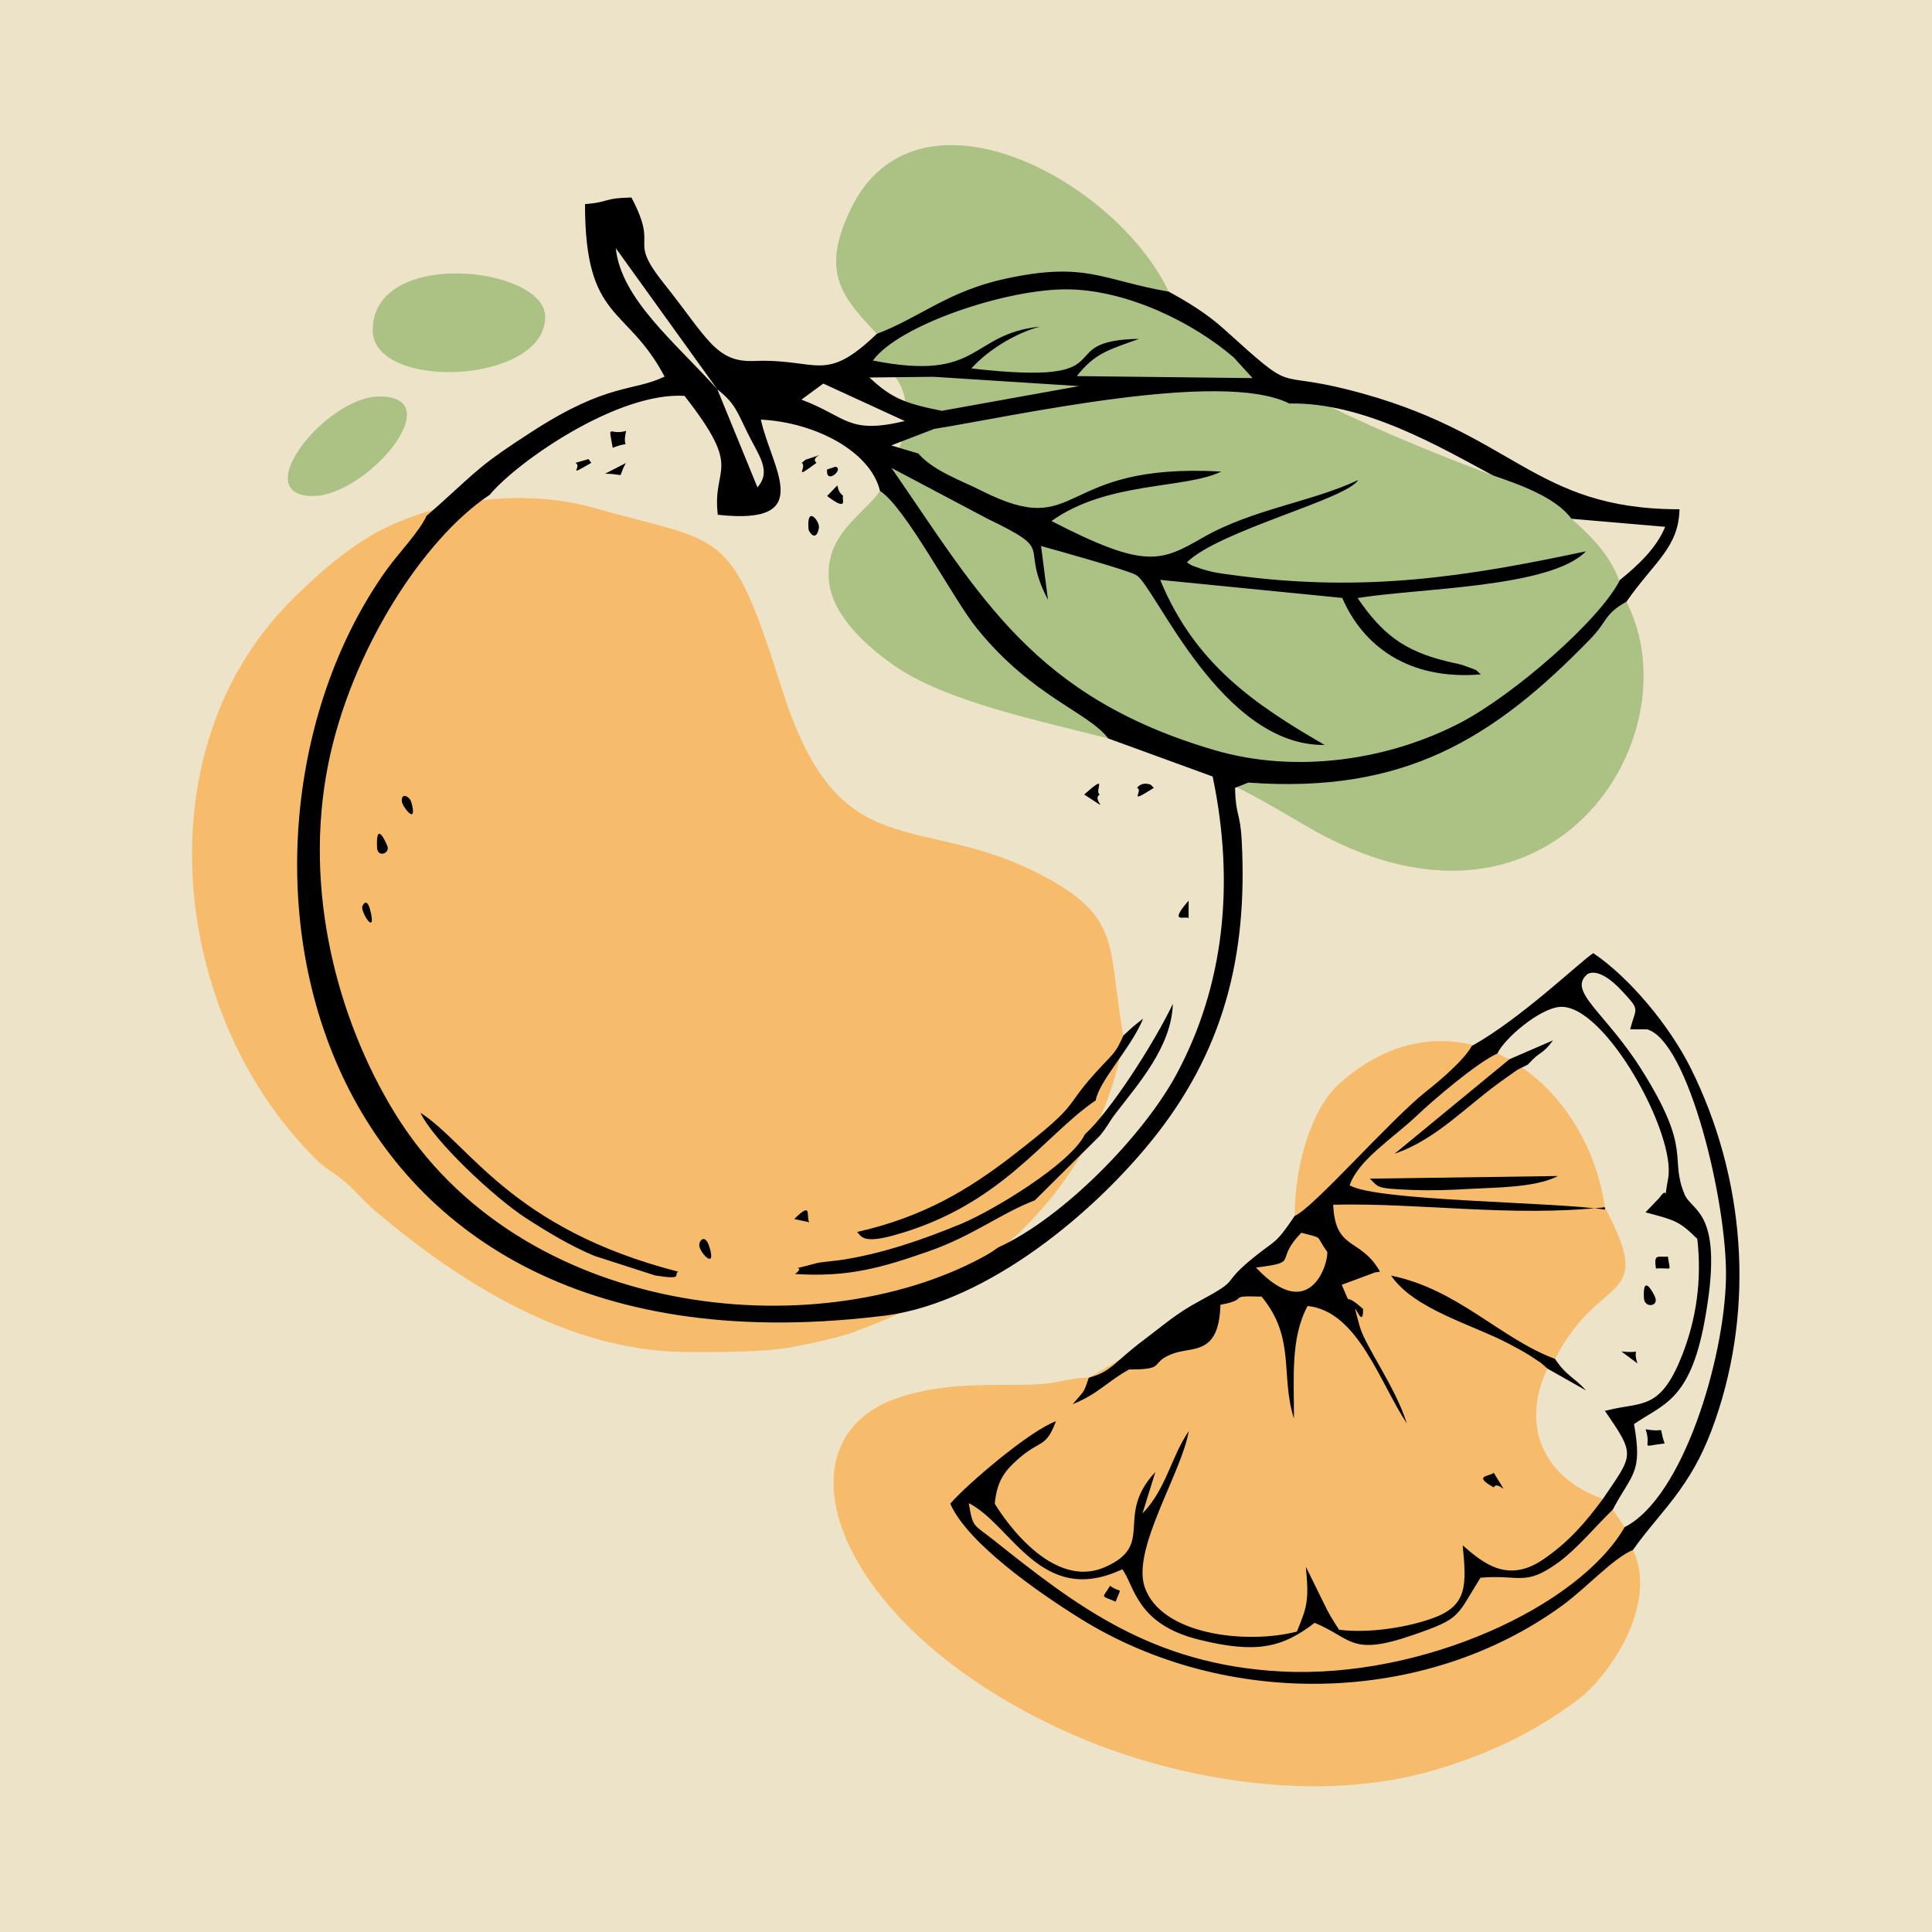 <?xml version="1.0" encoding="UTF-8"?>
<!DOCTYPE svg PUBLIC "-//W3C//DTD SVG 1.1//EN" "http://www.w3.org/Graphics/SVG/1.1/DTD/svg11.dtd">
<!-- Creator: CorelDRAW -->
<svg xmlns="http://www.w3.org/2000/svg" xml:space="preserve" width="120px" height="120px" version="1.1" style="shape-rendering:geometricPrecision; text-rendering:geometricPrecision; image-rendering:optimizeQuality; fill-rule:evenodd; clip-rule:evenodd"
viewBox="0 0 10986.176 10986.151"
 xmlns:xlink="http://www.w3.org/1999/xlink"
 xmlns:xodm="http://www.corel.com/coreldraw/odm/2003">
 <defs>
  <style type="text/css">
   <![CDATA[
    .fil3 {fill:black}
    .fil2 {fill:#ABC284}
    .fil0 {fill:#EDE3C8}
    .fil1 {fill:#F7BC6B}
   ]]>
  </style>
 </defs>
 <g id="Layer_x0020_1">
  <g id="_2729637945712">
   <rect class="fil0" x="0.013" y="-0.013" width="10986.151" height="10986.151"/>
   <g>
    <path class="fil1" d="M7362.405 6913.884c-26.445,272.284 -1170.727,920.035 -1170.727,920.035 -129.368,2.958 -146.081,26.496 -264.472,35.761 -221.497,17.439 -523.443,-23.616 -825.052,80.294 -729.291,251.341 -346.012,1343.953 1041.695,1932.327 555.338,235.459 1349.481,379.775 2015.969,182.362 321.151,-95.139 565.199,-215.995 809.819,-397.189 179.325,-132.898 462.742,-543.659 316.479,-854.04l-47.569 -129.732 -67.786 -99.342 -65.268 -48.504 9.135 -12.353c-354.524,-126.643 -463.002,-431.288 -315.285,-741.098l43.131 -55.225c259.723,-503.59 576.099,-301.791 283.754,-862.163 -109.853,-754.593 -876.799,-1273.572 -1511.003,-701.937 -159.602,143.875 -252.82,463.287 -252.82,750.804z"/>
    <path class="fil1" d="M4880.138 7564.983c1427.102,-526.557 1507.319,-1675.926 1507.319,-1675.926 -89.326,-500.424 -6.281,-665.502 -439.153,-899.688 -723.14,-391.194 -1169.195,-25.641 -1500.337,-1066.973 -298.624,-939.161 -319.593,-821.393 -1072.526,-1034.922 -381.332,-108.114 -852.405,-54.913 -1207.941,126.436l-0.078 0.078c-201.903,103.002 -391.168,280.848 -510.597,399.939 -848.097,845.969 -689.844,2348.694 131.678,3169.983 76.272,76.246 90.208,66.825 168.945,132.846 71.652,60.052 101.756,105.779 173.045,166.427 474.914,404.092 1094.118,797.829 1760.268,804.654 205.563,2.076 470.398,0.416 616.09,-28.287 112.915,-22.24 142.448,-27.431 246.825,-54.472 51.125,-13.209 91.142,-24.161 126.462,-40.095z"/>
    <path class="fil2" d="M5071.427 2661.799l-2.231 -1.168 1.66 2.44c-34.359,76.92 -66.721,128.642 -66.721,128.642 -93.945,137.024 -318.4,246.799 -289.931,516.202 22.37,211.609 248.979,391.012 366.644,474.213 292.837,207.093 833.719,316.505 1220.917,416.964 522.379,164.584 674.247,230.346 1114.386,491.444 1389.446,824.3 2226.929,-499.827 1832.335,-1268.538 -55.822,-189.368 -104.325,-289.074 -312.768,-472.162 -90.649,-124.153 -299.948,-195.623 -446.548,-246.566 -1727.154,-645.415 -1843.34,-1044.888 -1843.34,-1044.888 -302.906,-637.915 -1440.545,-1248.036 -1812.197,-461.496 -167.102,353.642 -46.687,490.251 152.543,701.393l-22.577 151.79c277.941,118.158 187.759,432.483 107.828,611.73zm-3291.41 158.668c303.659,0 785.087,-565.822 377.18,-565.822 -301.557,0 -754.308,565.822 -377.18,565.822zm339.447 -943.028c0,348.089 980.735,308.59 980.735,-75.415 0,-288.14 -980.735,-396.124 -980.735,75.415z"/>
    <path class="fil3" d="M5312.855 2438.772l1710.181 2041.349 -1710.181 -2041.349zm-609.654 230.813c-8.876,91.583 99.913,-4.204 47.309,-15.415l-47.309 15.415zm-1430.969 -37.734c43.287,22.241 -60.623,87.509 90.337,0 -7.266,-6.124 -17.232,-29.844 -20.45,-19.853l-69.887 19.853zm168.685 61.921c129.576,1.583 63.088,36.695 117.82,-60.623l-117.82 60.623zm1075.458 4238.122l85.044 18.141c-19.36,-35.606 20.735,-122.725 -85.044,-18.141zm2242.63 -1810.406c-122.803,140.19 -10.51,81.073 0,100.744l0 -100.744zm-4699.957 37.578c3.763,50.761 81.722,158.252 46.324,17.309 -20.865,-83.071 -46.661,-21.877 -46.324,-17.309zm4406.419 -678.945c41.912,14.818 -64.282,101.756 95.761,0 -7.188,-5.761 -16.323,-17.803 -20.086,-19.022 -52.63,-16.921 -72.898,17.413 -75.675,19.022zm-1906.635 -1848.27c34.827,22.786 -59.04,106.791 84.161,0 -46.479,-38.745 103.884,-69.861 -61.739,-17.854 -3.711,1.167 -14.091,13.131 -22.422,17.854zm-2274.057 1923.711c1.635,31.661 94.178,148.21 53.382,3.296 -7.37,-26.237 -56.133,-57.067 -53.382,-3.296zm1691.497 2527.215c2.75,41.808 98.382,141.202 58.131,9.161 -24.239,-79.438 -60.104,-38.772 -58.131,-9.161zm2188.962 -2564.948c173.979,113.304 35.917,31.375 88.546,0 -34.956,-20.217 55.355,-127.422 -88.546,0zm-4021.272 301.764c2.543,60 75.311,33.037 58.754,-8.304 -12.015,-30 -65.294,-146.159 -58.754,8.304zm2559.265 -1999.152c129.394,97.941 78.295,8.434 91.816,0 -63.763,-51.825 8.902,-100.77 -91.816,0zm-105.623 188.616c1.531,17.543 44.143,76.635 59.117,-7.214 6.514,-36.618 -71.574,-135.104 -59.117,7.214zm-1113.374 -462.638c120.026,-47.388 48.244,22.5 76.194,-96.41 -98.434,29.507 -102.742,-52.526 -76.194,96.41zm372.898 4684.956c-950.606,-243.685 -1189.645,-727.006 -1466.055,-903.477 71.289,154.515 417.924,481.479 601.271,599.844 112.578,72.665 256.22,160.251 389.3,214.256l344.558 111.125c168.244,25.77 99.602,-5.035 130.926,-21.748zm2530.355 -1342.318c-39.654,91.998 -55.77,101.626 -122.31,172.318 -244.853,260.087 -85.718,184.153 -507.716,510.364 -250.095,193.339 -507.768,349.074 -884.092,433.91 21.903,15.649 20.735,69.991 200.632,21.306 620.449,-167.933 861.955,-570.908 1156.738,-769.593 18.296,-110.554 202.085,-299.066 269.689,-464.923 -7.941,6.41 -19.204,14.611 -24.187,18.712 -4.957,4.074 -18.244,14.48 -23.668,18.996 -5.294,4.438 -17.803,15.337 -22.578,19.386 -6.02,5.086 -33.555,30.727 -42.508,39.524zm-218.019 560.787c-82.397,170.45 -531.255,437.933 -702.198,508.703 -214.697,88.858 -452.387,172.059 -690.778,207.119 -26.523,3.893 -114.109,11.938 -131.03,16.557 -207.145,56.445 -44.117,0.727 -124.567,62.336 303.4,18.996 489.706,-34.801 759.031,-128.824 254.066,-88.702 409.879,-215.813 604.386,-290.138l366.488 -363.607c42.664,-48.686 53.226,-78.997 94.853,-133.028 130.77,-169.749 316.038,-378.607 323.668,-620.398 -111.125,231.851 -360.571,616.635 -499.853,741.28zm-856.609 -4011.072c450.026,-71.419 1632.56,-339.032 2018.408,-144.317 426.228,-8.175 859.1,249.057 1157.881,408.815 146.652,50.943 355.925,122.439 446.574,246.566l533.227 45.83c-49.023,119.533 -151.48,216.903 -257.102,301.946 -115.589,230.58 -606.203,653.694 -902.258,809.481 -398.331,209.663 -928.755,298.365 -1406.678,157.526 -1023.867,-301.712 -1326.359,-869.481 -1833.711,-1603.962l543.555 287.751c405.285,195.571 177.457,136.038 346.375,462.431l-39.264 -306.099c83.953,23.746 493.832,137.077 541.635,165.52 108.036,64.282 480.57,973.858 1071.254,965.865 -395.554,-228.115 -739.412,-461.212 -935.294,-938.694l1035.155 102.612c118.08,272.699 375.571,469.153 787.89,434.922 -40.666,-34.385 -8.435,-17.18 -72.353,-42.093 -47.076,-18.348 -61.791,-17.984 -115.666,-31.012 -249.992,-60.493 -371.211,-155.398 -512.725,-361.038 343.053,-56.886 1098.581,-57.171 1298.46,-265.874 -667.993,142.189 -1252.215,236.99 -1999.178,136.168 -35.191,-4.749 -95.035,-12.042 -127.786,-19.801 -12.586,-2.959 -48.581,-12.794 -59.922,-16.609 -73.183,-24.55 -55.562,-20.917 -82.24,-37.059 185.579,-181.687 907.552,-357.638 973.91,-468.114 -256.142,122.673 -599.3,165.052 -880.329,325.9 -241.505,138.243 -327.249,184.152 -863.408,-92.622 318.062,-227.776 759.187,-180.467 965.372,-281.366 -947.076,-52.63 -788.461,398.849 -1362.846,109.334 -121.064,-60.987 -273.089,-112.397 -359.715,-211.687l-154.178 -46.22 244.957 -94.1zm-308.72 352.941c144.42,91.479 414.939,613.572 550.277,780.986 314.636,389.195 635.787,477.535 747.379,626.367l593.953 216.591c128.253,614.871 63.114,1193.201 -205.692,1693.054 -186.696,347.18 -645.182,817.811 -1014.602,985.043 -24.447,17.777 -45,32.18 -92.725,57.794 -946.22,508.158 -2624.87,349.308 -3342.768,-830.501 -316.687,-520.381 -519.784,-1254.888 -372.457,-1980.935 130.017,-640.692 540.156,-1276.349 917.076,-1526.418 152.362,-183.815 722.855,-585.467 1107.742,-562.708 339.966,434.559 155.58,391.298 189.291,676.22 566.938,62.751 303.867,-266.912 245.035,-541.194 311.678,15.831 624.238,182.024 677.491,405.701zm-446.938 -519.213l124.36 -91.324 463.677 213.063c-326.289,77.854 -328.962,-24.966 -588.037,-121.739zm-477.976 -58.365c101.237,80.787 110.165,122.673 172.163,248.512 64.412,130.744 137.05,214.671 55.848,308.616l-228.011 -557.128zm1229.144 -71.523l827.621 52.916 -780.493 140.605c-211.09,-42.197 -287.102,-72.612 -411.358,-189.498l364.23 -4.023zm-344.792 -92.569c147.924,-203.252 769.1,-411.799 1116.903,-404.533 337.085,7.059 708.27,191.186 935.242,387.275l107.05 117.276 -999.55 -11.393c103.573,-131.237 180.753,-149.299 353.901,-211.713 -522.82,8.382 -41.315,271.894 -953.408,168.192 87.95,-98.875 244.36,-199.386 389.922,-237.872 -404.325,42.664 -331.142,315.934 -950.06,192.768zm-884.352 164.092c-239.532,-267.119 -547.993,-514.074 -577.474,-802.786l577.474 802.786zm-1654.022 719.481c-38.901,87.794 -160.9,214.515 -226.298,305.787 -1078.027,1504.334 -576.721,4639.36 2787.275,4247.206 579.265,-53.512 1195.718,-549.239 1558.495,-995.398 410.191,-504.498 551.108,-1048.702 516.281,-1709.533 -8.85,-168.296 -34.256,-137.673 -37.916,-301.557l75.442 -30c884.662,64.619 1391.833,-246.695 1944.498,-816.254 98.564,-101.575 80.969,-144.213 205.51,-211.869 156.955,-226.479 296.886,-306.436 301.765,-526.116 -841.194,0 -935.554,-441.384 -1884.732,-680.19 -440.476,-110.813 -285.415,35.087 -708.763,-347.388 -96.799,-87.43 -209.273,-154.515 -310.9,-209.896 -380.268,-65.45 -468.996,-173.512 -931.141,-72.898 -326.601,71.082 -489.395,223.288 -728.539,312.769 -299.792,287.828 -333.892,139.593 -697.422,154.437 -219.083,8.954 -266.834,-131.678 -511.167,-437.725 -216.981,-271.764 -24.654,-185.034 -187.033,-491.911 -165.753,3.685 -117.483,25.51 -264.032,37.707 0,671.471 236.497,572.206 452.622,980.71 -181.687,87.171 -319.516,33.062 -747.457,308.693 -291.462,187.708 -304.645,212.595 -528.218,414.55l-78.27 68.876z"/>
    <path class="fil3" d="M9311.367 7753.054c-34.646,-101.263 42.067,-53.045 -91.583,-68.305l91.583 68.305zm-2967.379 1354.593c35.917,-94.126 34.515,-42.483 -31.921,-90.182 -42.508,73.833 -58.936,51.774 31.921,90.182zm2150.009 -649.853c27.352,-48.296 105.83,89.429 0,-83.201 -19.282,22.293 -125.269,13.158 0,83.201zm922.318 -1244.611c98.953,-6.28 79.464,25.692 68.278,-67.655 -56.885,5.346 -81.384,-20.606 -68.278,67.655zm-68.227 168.115c3.166,58.728 84.758,48.737 64.075,-3.66 -11.289,-28.65 -71.756,-139.334 -64.075,3.66zm117.742 826.79c-41.003,-117.067 19.308,-57.041 -108.036,-80.839 37.889,113.953 -44.818,99.083 108.036,80.839zm-881.963 -2185.069l-653.486 537.457c243.815,-83.253 411.591,-277.137 631.116,-429.758 95.501,-66.384 40.328,-33.633 126.28,-76.791 78.763,-86.86 78.893,-50.501 143.175,-138.01l-247.085 107.102zm-794.222 679.334c52.993,50.787 31.22,56.367 250.926,64.541 101.678,3.763 201.047,0.234 302.569,-5.605 159.732,-9.239 387.794,-6.799 516.177,-73.962l-1069.672 15.026zm-1369.1 1085.009c216.799,0.648 112.422,-35.346 242.18,-87.483 115.147,-46.272 269.169,14.325 277.085,-280.355 178.65,-33.425 23.486,-53.097 234.005,-46.479 195.623,235.64 105.545,445.744 184.074,693.633 0.701,-234.161 -20.164,-459.161 77.751,-640.303 286.168,29.585 410.19,435.857 564.291,667.994 -66.099,-210.857 -236.004,-436.609 -268.365,-553.288 -66.696,-240.441 21.072,53.175 19.671,-97.266 -125.528,-114.498 -56.419,9.732 -121.453,-137.959l191.133 -71.055c5.372,-1.142 18.14,-0.597 26.107,-4.386 -111.903,-196.531 -254.221,-114.913 -265.925,-379.931 497.491,-11.626 1008.685,71.627 1545.155,14.533l0.104 13.21c-289.1,-44.326 -1299.109,-47.414 -1451.652,-138.166 49.022,-145.044 247.837,-268.443 383.746,-397.682 91.064,-86.575 340.821,-300.545 456.487,-351.799 37.942,-84.187 242.725,-260.087 358.962,-265.199 254.871,-11.16 657.535,723.166 611.99,974.74 -31.09,171.773 8.875,26.055 -49.983,111.099l-78.918 82.629c165.934,44.04 191.937,49.049 294.524,150.935 27.067,234.394 -6.099,455.034 -83.979,655.847 -116.341,299.871 -215.684,275.035 -380.684,308.383l-60.83 13.521c175.458,255.207 163.495,243.892 -11.419,500.968 -97.059,131.912 -195.986,247.163 -341.081,345.208 -201.306,136.064 -340.407,19.619 -456.125,-81.514 21.151,219.005 29.637,338.383 -158.512,410.113 -146.003,55.692 -372.586,91.972 -544.178,70.147 -32.829,-49.153 -63.4,-99.239 -91.869,-160.9l-97.188 -197.517c18.451,192.171 7.448,227.206 -50.943,368.823 -284.17,73.339 -772.786,20.839 -865.822,-253.988 -73.235,-216.306 209.455,-645.752 250.978,-885.986 -102.405,149.767 -126.566,326.627 -263.279,468.348l73.261 -235.796c-235.458,251.549 4.075,411.748 -284.481,539.896 -332.543,147.665 -628.469,-359.325 -628.572,-359.74 12.249,-129.68 56.496,-186.67 132.223,-253.495 129.965,-114.68 155.813,-58.78 215.579,-215.268 -148.754,53.356 -505.276,357.638 -601.038,468.763 97.76,222.768 492.587,499.645 739.775,653.512 828.192,515.502 1957.916,495.882 2740.615,-74.792 138.347,-100.874 289.489,-269.585 402.171,-315.883 73.624,-107.673 183.348,-223.572 264.394,-337.889 85.744,-120.934 144.992,-233.071 203.175,-400.381 226.609,-651.851 168.581,-1383.529 -139.983,-2002.136 -120.155,-240.909 -348.789,-515.813 -553.91,-653.149 -81.072,54.291 -410.579,371.938 -690.648,528.062 -45.571,81.021 -173.85,190.77 -258.504,257.595 -205.225,162.016 -644.74,666.384 -748.235,708.322 -119.507,176.678 -105.571,129.369 -252.794,252.379 -174.94,146.185 -43.599,100.043 -293.46,234.576 -129.473,69.732 -197.077,132.483 -310.589,217.5 -171.773,128.616 -184.437,181.687 -313.858,215.606 -32.387,93.659 -23.486,69.498 -91.791,150.648 147.353,-59.506 195.026,-127.941 320.632,-197.205zm2378.798 -4.957l219.731 124.204c-70.64,-78.192 -111.306,-81.202 -176.6,-179.429 -311.029,-115.744 -552.561,-396.358 -932.076,-473.538 128.798,190.303 458.953,277.344 665.943,385.562 38.408,20.061 79.931,42.405 120.83,67.474l65.865 43.78c4.646,3.452 14.897,13.002 18.504,15.857 3.555,2.803 11.808,10.796 17.803,16.09zm-1657.319 -574.438c258.893,-32.984 96.099,-32.932 258.114,-198.036 134.378,36.021 73.573,9.109 146.601,107.335 11.756,45.208 -87.691,427.474 -404.715,90.701zm2096.523 1475.735c-258.244,448.417 -1145.294,862.942 -1952.985,820.926 -739.749,-38.46 -1175.268,-381.15 -1637.18,-748.728 -113.693,-90.493 -115.847,-65.294 -139.334,-208.288 246.151,124.542 410.995,593.642 872.648,375.909 69.498,90.623 76.686,310.484 432.638,399.316 324.42,80.917 474.55,49.49 661.246,-94.827 214.1,88.703 202.681,192.613 559.463,69.369 274.075,-94.697 243.063,-100.173 383.512,-325.848 225.909,-19.1 252.275,52.344 445.07,-88.391 102.456,-74.792 217.967,-212.206 307.11,-298.78 109.075,-206.393 171.177,-205.692 120.961,-486.384 163.65,-113.227 316.167,-131.523 399.783,-577.682 119.377,-637.137 -69.887,-626.289 -112.474,-729.031 -88.261,-212.881 47.543,-242.829 -241.609,-704.351 -208.183,-332.31 -428.823,-450.104 -309.213,-548.85 55.9,-27.82 135.13,31.843 195.649,97.371 105.078,113.693 80.035,88.858 45.831,216.903 13.443,1.505 94.385,0.285 96.436,0.882 234.965,66.877 456.773,986.237 448.468,1415.372 -8.823,455.839 -242.75,1245.363 -576.02,1415.112z"/>
   </g>
  </g>
 </g>
</svg>
